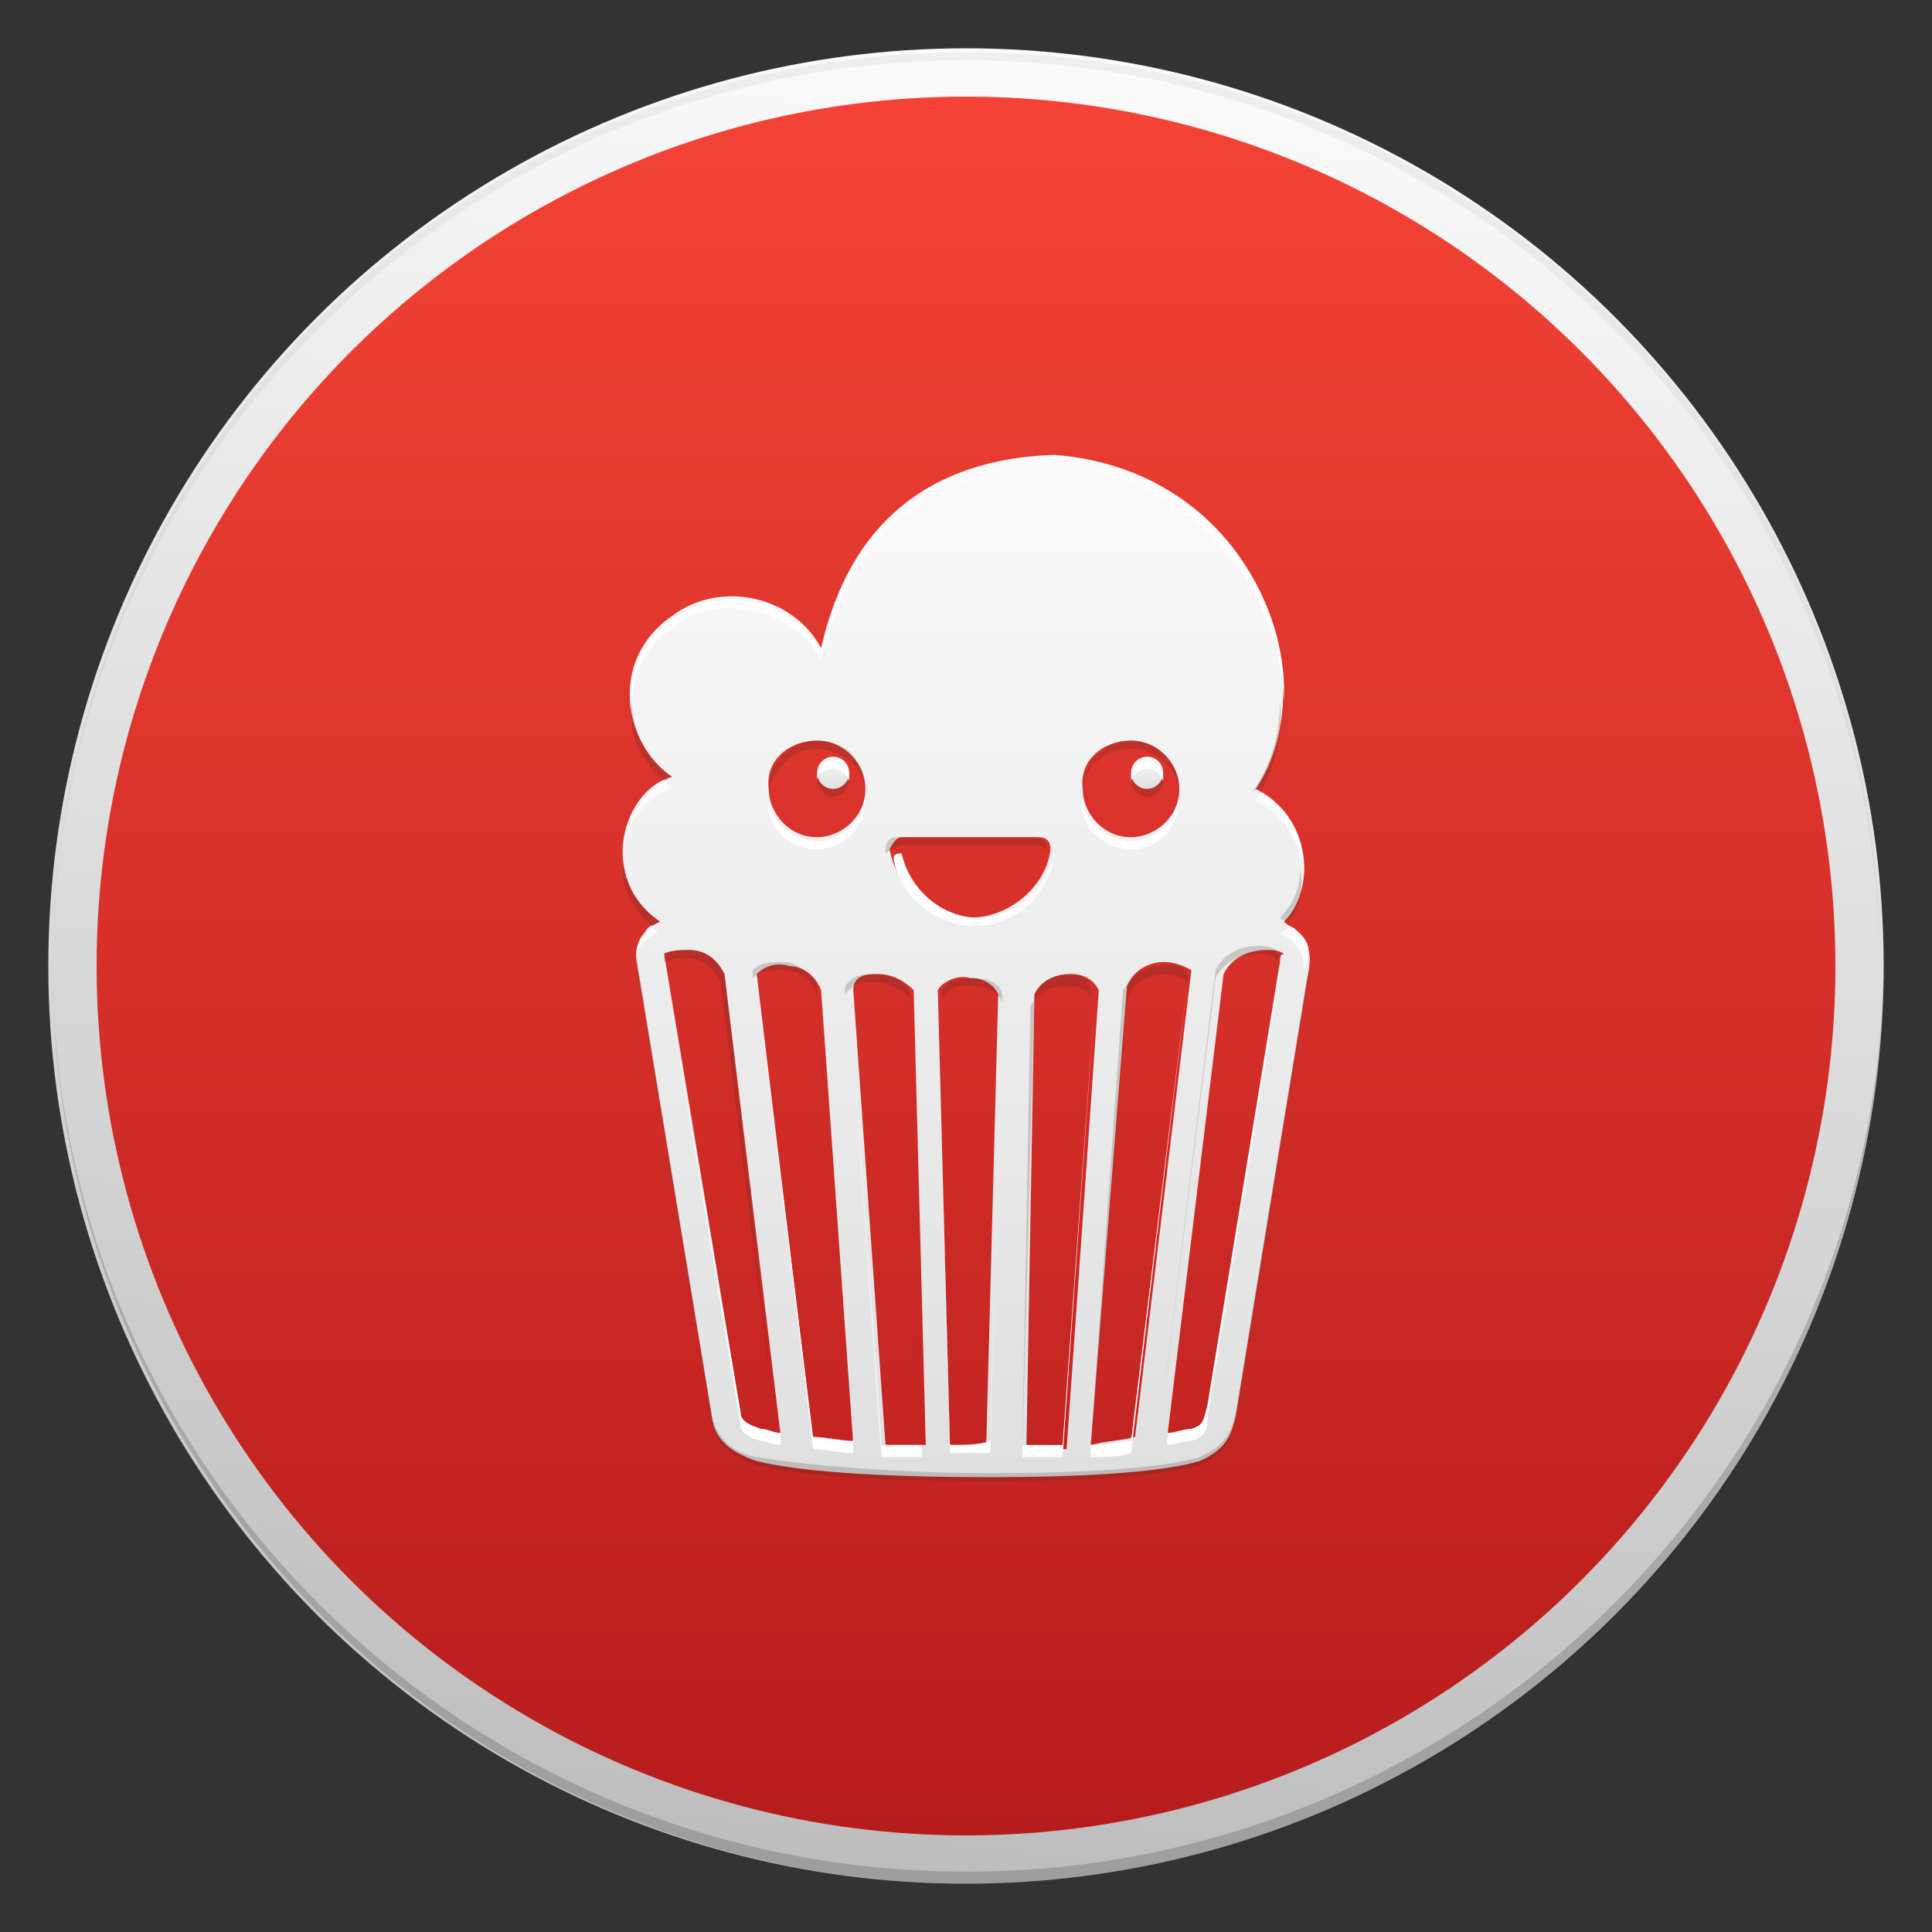 <?xml version="1.0" encoding="utf-8"?>
<!-- Generator: Adobe Illustrator 18.1.1, SVG Export Plug-In . SVG Version: 6.00 Build 0)  -->
<svg version="1.1" id="Layer_1" xmlns="http://www.w3.org/2000/svg" xmlns:xlink="http://www.w3.org/1999/xlink" x="0px" y="0px"
	 viewBox="0 0 48 48" enable-background="new 0 0 48 48" xml:space="preserve">
<rect x="0" y="0" width="48" height="48" fill="#333333" stroke="none"/>
<g id="Outter_Circle_1_">
	<linearGradient id="Outter_Circle_2_" gradientUnits="userSpaceOnUse" x1="26.378" y1="1.373" x2="21.622" y2="46.627">
		<stop  offset="0" style="stop-color:#FAFAFA"/>
		<stop  offset="1" style="stop-color:#BDBDBD"/>
	</linearGradient>
	<circle id="Outter_Circle" fill="url(#Outter_Circle_2_)" cx="24" cy="24" r="22.8"/>
	<g>
		<path id="Circle_Shade" opacity="0.2" fill="#202020" d="M24,46.5c-12.5,0-22.7-10.1-22.7-22.6c0,0,0,0.1,0,0.1
			c0,12.6,10.2,22.8,22.8,22.8S46.8,36.6,46.8,24c0,0,0-0.1,0-0.1C46.7,36.4,36.5,46.5,24,46.5z"/>
		<path id="Circle_Tint" opacity="5.000000e-002" fill="#202020" d="M24,1.5c12.5,0,22.7,10.1,22.7,22.6c0,0,0-0.1,0-0.1
			C46.8,11.4,36.6,1.3,24,1.3S1.3,11.4,1.3,24c0,0,0,0.1,0,0.1C1.3,11.6,11.5,1.5,24,1.5z"/>
	</g>
</g>
<linearGradient id="Inner_Circle_1_" gradientUnits="userSpaceOnUse" x1="24" y1="2.435" x2="24" y2="45.565">
	<stop  offset="0" style="stop-color:#F44336"/>
	<stop  offset="1" style="stop-color:#B71C1C"/>
</linearGradient>
<circle id="Inner_Circle" fill="url(#Inner_Circle_1_)" cx="24" cy="24" r="21.6"/>
<g id="Glyph">
	<linearGradient id="SVGID_1_" gradientUnits="userSpaceOnUse" x1="24" y1="11.314" x2="24" y2="36.686">
		<stop  offset="0" style="stop-color:#FAFAFA"/>
		<stop  offset="1" style="stop-color:#E0E0E0"/>
	</linearGradient>
	<path fill="url(#SVGID_1_)" d="M32.3,23.2c-0.1-0.1-0.3-0.2-0.4-0.3c0.8-0.8,0.7-2.6-0.7-3.3c1.8-2.7,0-7.9-5-8.3
		c-3.1,0.1-5.1,1.7-5.8,4.8c-0.7-1.3-2.5-1.7-3.7-0.8c-1.6,1.1-1.2,3.2,0,4c-1.2,0.3-1.9,2.5-0.3,3.6c-0.2,0.1-0.3,0.1-0.4,0.3
		c-0.1,0.1-0.2,0.3-0.2,0.6l1.9,11.5c0.1,0.5,0.5,0.8,1.1,1c1.2,0.3,3.5,0.4,5.8,0.4c2.1,0,4.2-0.1,5.2-0.4l0,0
		c0.7-0.3,0.8-0.7,0.9-1.1l1.8-11C32.6,23.7,32.5,23.4,32.3,23.2z M21.8,24.2c0.4,0,0.7,0.2,0.9,0.4l0.3,11.3c-0.3,0-0.7,0-1,0
		l-0.8-11.3C21.2,24.2,21.6,24.2,21.8,24.2z M25.7,24.7c0.2-0.4,0.6-0.5,0.9-0.5c0.1,0,0.5,0,0.7,0.4l-0.8,11.4c-0.3,0-0.6,0-1,0
		L25.7,24.7z M28.1,18.4c0.7,0,1.2,0.6,1.2,1.2c0,0.7-0.6,1.2-1.2,1.2c-0.7,0-1.2-0.6-1.2-1.2C26.8,18.9,27.4,18.4,28.1,18.4z
		 M22.4,20.8h3.4c0.2,0,0.3,0.1,0.3,0.3c-0.1,0.9-1,1.7-2,1.7s-1.8-0.7-2-1.7C22.2,20.9,22.3,20.8,22.4,20.8z M20.3,18.4
		c0.7,0,1.2,0.6,1.2,1.2c0,0.7-0.6,1.2-1.2,1.2c-0.7,0-1.2-0.6-1.2-1.2C19,18.9,19.6,18.4,20.3,18.4z M18.9,35.5
		c-0.3-0.1-0.5-0.2-0.5-0.4l-1.9-11.4c0,0,0,0,0,0c0,0,0.1-0.1,0.6-0.1h0c0.4,0,0.7,0.2,0.9,0.6l1.4,11.5
		C19.2,35.6,19.1,35.6,18.9,35.5z M18.8,24.2c0.2-0.2,0.5-0.3,0.8-0.2c0.2,0,0.6,0.1,0.8,0.6l0.8,11.3c-0.3,0-0.7-0.1-1-0.1
		L18.8,24.2z M23.6,35.9l-0.3-11.3c0.1-0.2,0.5-0.4,0.8-0.3c0.1,0,0.5,0,0.7,0.4l-0.3,11.3C24.3,35.9,24,35.9,23.6,35.9z M27.1,35.9
		L28,24.5c0.2-0.5,0.7-0.6,0.9-0.6c0.3,0,0.5,0.1,0.7,0.2l-1.4,11.6C27.8,35.8,27.5,35.8,27.1,35.9z M31.8,24l-1.8,11
		c-0.1,0.4-0.1,0.5-0.4,0.6c-0.2,0-0.4,0.1-0.6,0.1l1.4-11.5c0.2-0.4,0.6-0.6,1.1-0.6c0.3,0,0.4,0.1,0.4,0.1
		C31.8,23.7,31.8,23.8,31.8,24z"/>
	<linearGradient id="SVGID_2_" gradientUnits="userSpaceOnUse" x1="20.657" y1="18.822" x2="20.657" y2="19.594">
		<stop  offset="0" style="stop-color:#FAFAFA"/>
		<stop  offset="1" style="stop-color:#E0E0E0"/>
	</linearGradient>
	<circle fill="url(#SVGID_2_)" cx="20.7" cy="19.2" r="0.4"/>
	<linearGradient id="SVGID_3_" gradientUnits="userSpaceOnUse" x1="28.479" y1="18.822" x2="28.479" y2="19.594">
		<stop  offset="0" style="stop-color:#FAFAFA"/>
		<stop  offset="1" style="stop-color:#E0E0E0"/>
	</linearGradient>
	<circle fill="url(#SVGID_3_)" cx="28.5" cy="19.2" r="0.4"/>
</g>
<g id="Tint">
	<g>
		<linearGradient id="SVGID_4_" gradientUnits="userSpaceOnUse" x1="24.156" y1="24.857" x2="24.156" y2="36.187">
			<stop  offset="0" style="stop-color:#FAFAFA"/>
			<stop  offset="1" style="stop-color:#FFFFFF"/>
		</linearGradient>
		<path fill="url(#SVGID_4_)" d="M23.6,35.9l-0.3-11.1c0,0,0,0,0,0l0.3,11.3c0.3,0,0.7,0,1,0l0.3-11.3c0,0,0,0,0,0l-0.3,11
			C24.3,35.9,24,35.9,23.6,35.9z"/>
		<linearGradient id="SVGID_5_" gradientUnits="userSpaceOnUse" x1="28.329" y1="24.383" x2="28.329" y2="36.112">
			<stop  offset="0" style="stop-color:#FAFAFA"/>
			<stop  offset="1" style="stop-color:#FFFFFF"/>
		</linearGradient>
		<path fill="url(#SVGID_5_)" d="M29.5,24.4C29.5,24.4,29.5,24.4,29.5,24.4l-1.4,11.4c-0.3,0-0.6,0.1-1,0.1l0,0.3c0.3,0,0.7,0,1-0.1
			L29.5,24.4z"/>
		<linearGradient id="SVGID_6_" gradientUnits="userSpaceOnUse" x1="24.139" y1="21.203" x2="24.139" y2="23.023">
			<stop  offset="0" style="stop-color:#FAFAFA"/>
			<stop  offset="1" style="stop-color:#FFFFFF"/>
		</linearGradient>
		<path fill="url(#SVGID_6_)" d="M22.2,21.3c0.1,0.9,1,1.7,2,1.7s1.8-0.7,2-1.7c0-0.1,0-0.1,0-0.1c-0.2,0.9-1,1.6-1.9,1.6
			s-1.7-0.7-1.9-1.6C22.2,21.2,22.2,21.3,22.2,21.3z"/>
		<linearGradient id="SVGID_7_" gradientUnits="userSpaceOnUse" x1="28.076" y1="19.73" x2="28.076" y2="21.099">
			<stop  offset="0" style="stop-color:#FAFAFA"/>
			<stop  offset="1" style="stop-color:#FFFFFF"/>
		</linearGradient>
		<path fill="url(#SVGID_7_)" d="M28.1,21.1c0.7,0,1.2-0.6,1.2-1.2c0,0,0-0.1,0-0.1c-0.1,0.6-0.6,1.1-1.2,1.1
			c-0.6,0-1.2-0.5-1.2-1.1c0,0,0,0.1,0,0.1C26.8,20.5,27.4,21.1,28.1,21.1z"/>
		<linearGradient id="SVGID_8_" gradientUnits="userSpaceOnUse" x1="26.321" y1="24.76" x2="26.321" y2="36.178">
			<stop  offset="0" style="stop-color:#FAFAFA"/>
			<stop  offset="1" style="stop-color:#FFFFFF"/>
		</linearGradient>
		<path fill="url(#SVGID_8_)" d="M26.4,36.2l0.8-11.4c0,0,0,0,0,0l-0.8,11.1c-0.3,0-0.6,0-1,0l0,0.3C25.7,36.2,26.1,36.2,26.4,36.2z
			"/>
		<linearGradient id="SVGID_9_" gradientUnits="userSpaceOnUse" x1="16.063" y1="23.005" x2="16.063" y2="23.821">
			<stop  offset="0" style="stop-color:#FAFAFA"/>
			<stop  offset="1" style="stop-color:#FFFFFF"/>
		</linearGradient>
		<path fill="url(#SVGID_9_)" d="M16.4,23.2c-0.1,0-0.1-0.1-0.2-0.2c-0.1,0-0.1,0.1-0.2,0.2c-0.1,0.1-0.2,0.3-0.2,0.6l0,0
			c0-0.2,0.1-0.3,0.2-0.4C16.1,23.3,16.2,23.2,16.4,23.2z"/>
		<linearGradient id="SVGID_10_" gradientUnits="userSpaceOnUse" x1="30.341" y1="23.974" x2="30.341" y2="35.926">
			<stop  offset="0" style="stop-color:#FAFAFA"/>
			<stop  offset="1" style="stop-color:#FFFFFF"/>
		</linearGradient>
		<path fill="url(#SVGID_10_)" d="M30,34.9c-0.1,0.4-0.1,0.5-0.4,0.6c-0.2,0-0.4,0.1-0.6,0.1l0,0.3c0.2,0,0.4-0.1,0.6-0.1
			c0.3-0.1,0.4-0.2,0.4-0.6l1.8-11c0-0.1,0-0.2,0-0.3c0,0,0,0,0,0L30,34.9z"/>
		<linearGradient id="SVGID_11_" gradientUnits="userSpaceOnUse" x1="20.266" y1="19.73" x2="20.266" y2="21.099">
			<stop  offset="0" style="stop-color:#FAFAFA"/>
			<stop  offset="1" style="stop-color:#FFFFFF"/>
		</linearGradient>
		<path fill="url(#SVGID_11_)" d="M20.3,21.1c0.7,0,1.2-0.6,1.2-1.2c0,0,0-0.1,0-0.1c-0.1,0.6-0.6,1.1-1.2,1.1
			c-0.6,0-1.2-0.5-1.2-1.1c0,0,0,0.1,0,0.1C19,20.5,19.6,21.1,20.3,21.1z"/>
		<linearGradient id="SVGID_12_" gradientUnits="userSpaceOnUse" x1="31.803" y1="19.659" x2="31.803" y2="21.689">
			<stop  offset="0" style="stop-color:#FAFAFA"/>
			<stop  offset="1" style="stop-color:#FFFFFF"/>
		</linearGradient>
		<path fill="url(#SVGID_12_)" d="M31.3,19.7c0,0.1-0.1,0.1-0.1,0.2c0.8,0.4,1.1,1.1,1.2,1.8C32.4,20.9,32.1,20.1,31.3,19.7z"/>
		<linearGradient id="SVGID_13_" gradientUnits="userSpaceOnUse" x1="32.208" y1="22.949" x2="32.208" y2="23.964">
			<stop  offset="0" style="stop-color:#FAFAFA"/>
			<stop  offset="1" style="stop-color:#FFFFFF"/>
		</linearGradient>
		<path fill="url(#SVGID_13_)" d="M32.3,23.2c-0.1-0.1-0.2-0.2-0.3-0.2c0,0.1-0.1,0.1-0.2,0.2c0.2,0.1,0.3,0.1,0.4,0.3
			c0.1,0.1,0.2,0.3,0.2,0.6C32.6,23.6,32.5,23.4,32.3,23.2z"/>
		<linearGradient id="SVGID_14_" gradientUnits="userSpaceOnUse" x1="23.754" y1="11.314" x2="23.754" y2="17.454">
			<stop  offset="0" style="stop-color:#FAFAFA"/>
			<stop  offset="1" style="stop-color:#FFFFFF"/>
		</linearGradient>
		<path fill="url(#SVGID_14_)" d="M16.7,15.6c1.1-0.9,3-0.5,3.7,0.8c0.7-3.1,2.7-4.7,5.8-4.8c3.7,0.3,5.6,3.2,5.7,5.8
			c0.1-2.7-1.9-5.7-5.7-6c-3.1,0.1-5.1,1.7-5.8,4.8c-0.7-1.3-2.5-1.7-3.7-0.8c-0.8,0.6-1.1,1.4-1,2.1C15.7,16.8,16,16.1,16.7,15.6z"
			/>
		<linearGradient id="SVGID_15_" gradientUnits="userSpaceOnUse" x1="16.076" y1="19.422" x2="16.076" y2="21.36">
			<stop  offset="0" style="stop-color:#FAFAFA"/>
			<stop  offset="1" style="stop-color:#FFFFFF"/>
		</linearGradient>
		<path fill="url(#SVGID_15_)" d="M16.7,19.6c-0.1-0.1-0.1-0.1-0.2-0.2c-0.6,0.3-1,1.1-1,1.9C15.5,20.5,16,19.8,16.7,19.6z"/>
		<linearGradient id="SVGID_16_" gradientUnits="userSpaceOnUse" x1="21.979" y1="24.764" x2="21.979" y2="36.159">
			<stop  offset="0" style="stop-color:#FAFAFA"/>
			<stop  offset="1" style="stop-color:#FFFFFF"/>
		</linearGradient>
		<path fill="url(#SVGID_16_)" d="M21.1,24.8C21.1,24.8,21.1,24.8,21.1,24.8l0.8,11.4c0.3,0,0.7,0,1,0l0-0.3c-0.3,0-0.7,0-1,0
			L21.1,24.8z"/>
		<linearGradient id="SVGID_17_" gradientUnits="userSpaceOnUse" x1="17.954" y1="23.895" x2="17.954" y2="35.875">
			<stop  offset="0" style="stop-color:#FAFAFA"/>
			<stop  offset="1" style="stop-color:#FFFFFF"/>
		</linearGradient>
		<path fill="url(#SVGID_17_)" d="M16.5,24l1.9,11.4c0,0.2,0.2,0.3,0.5,0.4c0.1,0,0.3,0.1,0.5,0.1l0-0.3c-0.2,0-0.3-0.1-0.5-0.1
			c-0.3-0.1-0.5-0.2-0.5-0.4L16.5,24C16.5,23.9,16.5,23.9,16.5,24C16.5,23.9,16.5,23.9,16.5,24z"/>
		<linearGradient id="SVGID_18_" gradientUnits="userSpaceOnUse" x1="19.958" y1="24.401" x2="19.958" y2="36.068">
			<stop  offset="0" style="stop-color:#FAFAFA"/>
			<stop  offset="1" style="stop-color:#FFFFFF"/>
		</linearGradient>
		<path fill="url(#SVGID_18_)" d="M20.2,36c0.3,0,0.6,0.1,1,0.1l0-0.3c-0.3,0-0.7-0.1-1-0.1l-1.4-11.3c0,0,0,0,0,0L20.2,36z"/>
	</g>
	<path fill="#FFFFFF" d="M20.7,19.1c0.2,0,0.3,0.1,0.4,0.3c0,0,0-0.1,0-0.1c0-0.2-0.2-0.4-0.4-0.4c-0.2,0-0.4,0.2-0.4,0.4
		c0,0,0,0.1,0,0.1C20.3,19.2,20.5,19.1,20.7,19.1z"/>
	<path fill="#FFFFFF" d="M28.5,19.1c0.2,0,0.3,0.1,0.4,0.3c0,0,0-0.1,0-0.1c0-0.2-0.2-0.4-0.4-0.4s-0.4,0.2-0.4,0.4c0,0,0,0.1,0,0.1
		C28.2,19.2,28.3,19.1,28.5,19.1z"/>
</g>
<g id="Shade">
	<g opacity="0.2">
		<path fill="#3E2723" d="M22.4,21h3.4c0.1,0,0.2,0.1,0.2,0.2c0,0,0-0.1,0-0.1c0-0.2-0.1-0.3-0.3-0.3h-3.4c-0.2,0-0.3,0.1-0.3,0.3
			c0,0,0,0.1,0,0.1C22.2,21.1,22.3,21,22.4,21z"/>
		<path fill="#3E2723" d="M26.6,24.2c-0.3,0-0.7,0.1-0.9,0.5l-0.3,11.3c0,0,0,0,0,0l0.2-11c0.2-0.4,0.6-0.5,0.9-0.5
			c0.1,0,0.5,0,0.6,0.3l0-0.2C27,24.2,26.7,24.2,26.6,24.2z"/>
		<path fill="#3E2723" d="M28.1,18.6c0.6,0,1.2,0.5,1.2,1.1c0,0,0-0.1,0-0.1c0-0.7-0.6-1.2-1.2-1.2c-0.7,0-1.2,0.6-1.2,1.2
			c0,0,0,0.1,0,0.1C26.9,19.1,27.4,18.6,28.1,18.6z"/>
		<path fill="#3E2723" d="M18,24.2c-0.2-0.4-0.5-0.6-0.9-0.6h0c-0.5,0-0.6,0.1-0.6,0.1c0,0,0,0,0,0l0,0.2c0.1,0,0.2-0.1,0.5-0.1h0
			c0.4,0,0.7,0.2,0.9,0.6l1.4,11.2c0,0,0,0,0,0L18,24.2z"/>
		<path fill="#3E2723" d="M20.3,18.4c-0.7,0-1.2,0.6-1.2,1.2c0,0,0,0.1,0,0.1c0.1-0.6,0.6-1.1,1.2-1.1c0.6,0,1.2,0.5,1.2,1.1
			c0,0,0-0.1,0-0.1C21.5,18.9,21,18.4,20.3,18.4z"/>
		<path fill="#3E2723" d="M28.8,24c-0.2,0-0.6,0.1-0.9,0.6l-0.8,11.3c0,0,0,0,0,0L28,24.8c0.2-0.5,0.7-0.6,0.9-0.6
			c0.3,0,0.5,0.1,0.6,0.2l0-0.2C29.4,24,29.1,23.9,28.8,24z"/>
		<path fill="#3E2723" d="M31.3,19.7c0.4-0.7,0.6-1.5,0.5-2.3c0,0.8-0.2,1.6-0.7,2.3C31.2,19.6,31.3,19.6,31.3,19.7z"/>
		<path fill="#3E2723" d="M24.2,24.3c-0.4,0-0.7,0.1-0.8,0.3l0,0.2c0.1-0.2,0.5-0.4,0.8-0.3c0.1,0,0.5,0,0.7,0.4l0-0.2
			C24.8,24.3,24.3,24.3,24.2,24.3z"/>
		<path fill="#3E2723" d="M20.3,24.5c-0.2-0.4-0.6-0.6-0.8-0.6c-0.3,0-0.6,0-0.8,0.2l0,0.2c0.2-0.2,0.5-0.2,0.8-0.2
			c0.2,0,0.6,0.1,0.8,0.6l0.8,11c0,0,0,0,0,0L20.3,24.5z"/>
		<path fill="#3E2723" d="M32.5,24.1l-1.8,11c-0.1,0.4-0.2,0.8-0.9,1.1l0,0c-1,0.3-3.1,0.4-5.2,0.4c-2.3,0-4.6-0.2-5.8-0.4
			c-0.6-0.1-1-0.5-1.1-1l-1.9-11.5c0,0.1,0,0.2,0,0.2l1.9,11.5c0.1,0.5,0.5,0.8,1.1,1c1.2,0.3,3.5,0.4,5.8,0.4
			c2.1,0,4.2-0.1,5.2-0.4l0,0c0.7-0.3,0.8-0.7,0.9-1.1l1.8-11c0-0.1,0-0.3,0-0.4C32.5,24,32.5,24.1,32.5,24.1z"/>
		<path fill="#3E2723" d="M16.5,19.4c0.1,0,0.1-0.1,0.2-0.1c-0.6-0.4-1-1.1-1-1.9C15.6,18.2,15.9,18.9,16.5,19.4z"/>
		<path fill="#3E2723" d="M16.2,23c0.1,0,0.1-0.1,0.2-0.1c-0.6-0.4-0.9-1-0.9-1.6C15.4,21.9,15.6,22.5,16.2,23z"/>
		<path fill="#3E2723" d="M22.6,24.6c-0.2-0.3-0.5-0.4-0.9-0.4c-0.2,0-0.5,0-0.7,0.3l0,0.2c0.2-0.3,0.5-0.3,0.7-0.3
			c0.4,0,0.7,0.2,0.9,0.4l0.3,11c0,0,0,0,0,0L22.6,24.6z"/>
		<path fill="#3E2723" d="M32,22.9c0.3-0.3,0.4-0.8,0.3-1.3c0,0.5-0.2,0.9-0.5,1.2C31.9,22.9,32,22.9,32,22.9z"/>
		<path fill="#3E2723" d="M31.7,23.6c0,0-0.1-0.1-0.4-0.1c-0.5,0-0.9,0.2-1.1,0.6l-1.4,11.5c0,0,0,0,0,0l1.4-11.3
			c0.2-0.4,0.6-0.6,1.1-0.6c0.3,0,0.4,0.1,0.4,0.1c0,0,0,0,0,0.1C31.8,23.8,31.8,23.7,31.7,23.6z"/>
	</g>
	<path opacity="0.2" fill="#3E2723" d="M28.5,19.6c-0.2,0-0.3-0.1-0.4-0.3c0,0,0,0.1,0,0.1c0,0.2,0.2,0.4,0.4,0.4s0.4-0.2,0.4-0.4
		c0,0,0-0.1,0-0.1C28.8,19.5,28.6,19.6,28.5,19.6z"/>
	<path opacity="0.2" fill="#3E2723" d="M20.7,19.6c-0.2,0-0.3-0.1-0.4-0.3c0,0,0,0.1,0,0.1c0,0.2,0.2,0.4,0.4,0.4
		c0.2,0,0.4-0.2,0.4-0.4c0,0,0-0.1,0-0.1C21,19.5,20.8,19.6,20.7,19.6z"/>
</g>
</svg>
